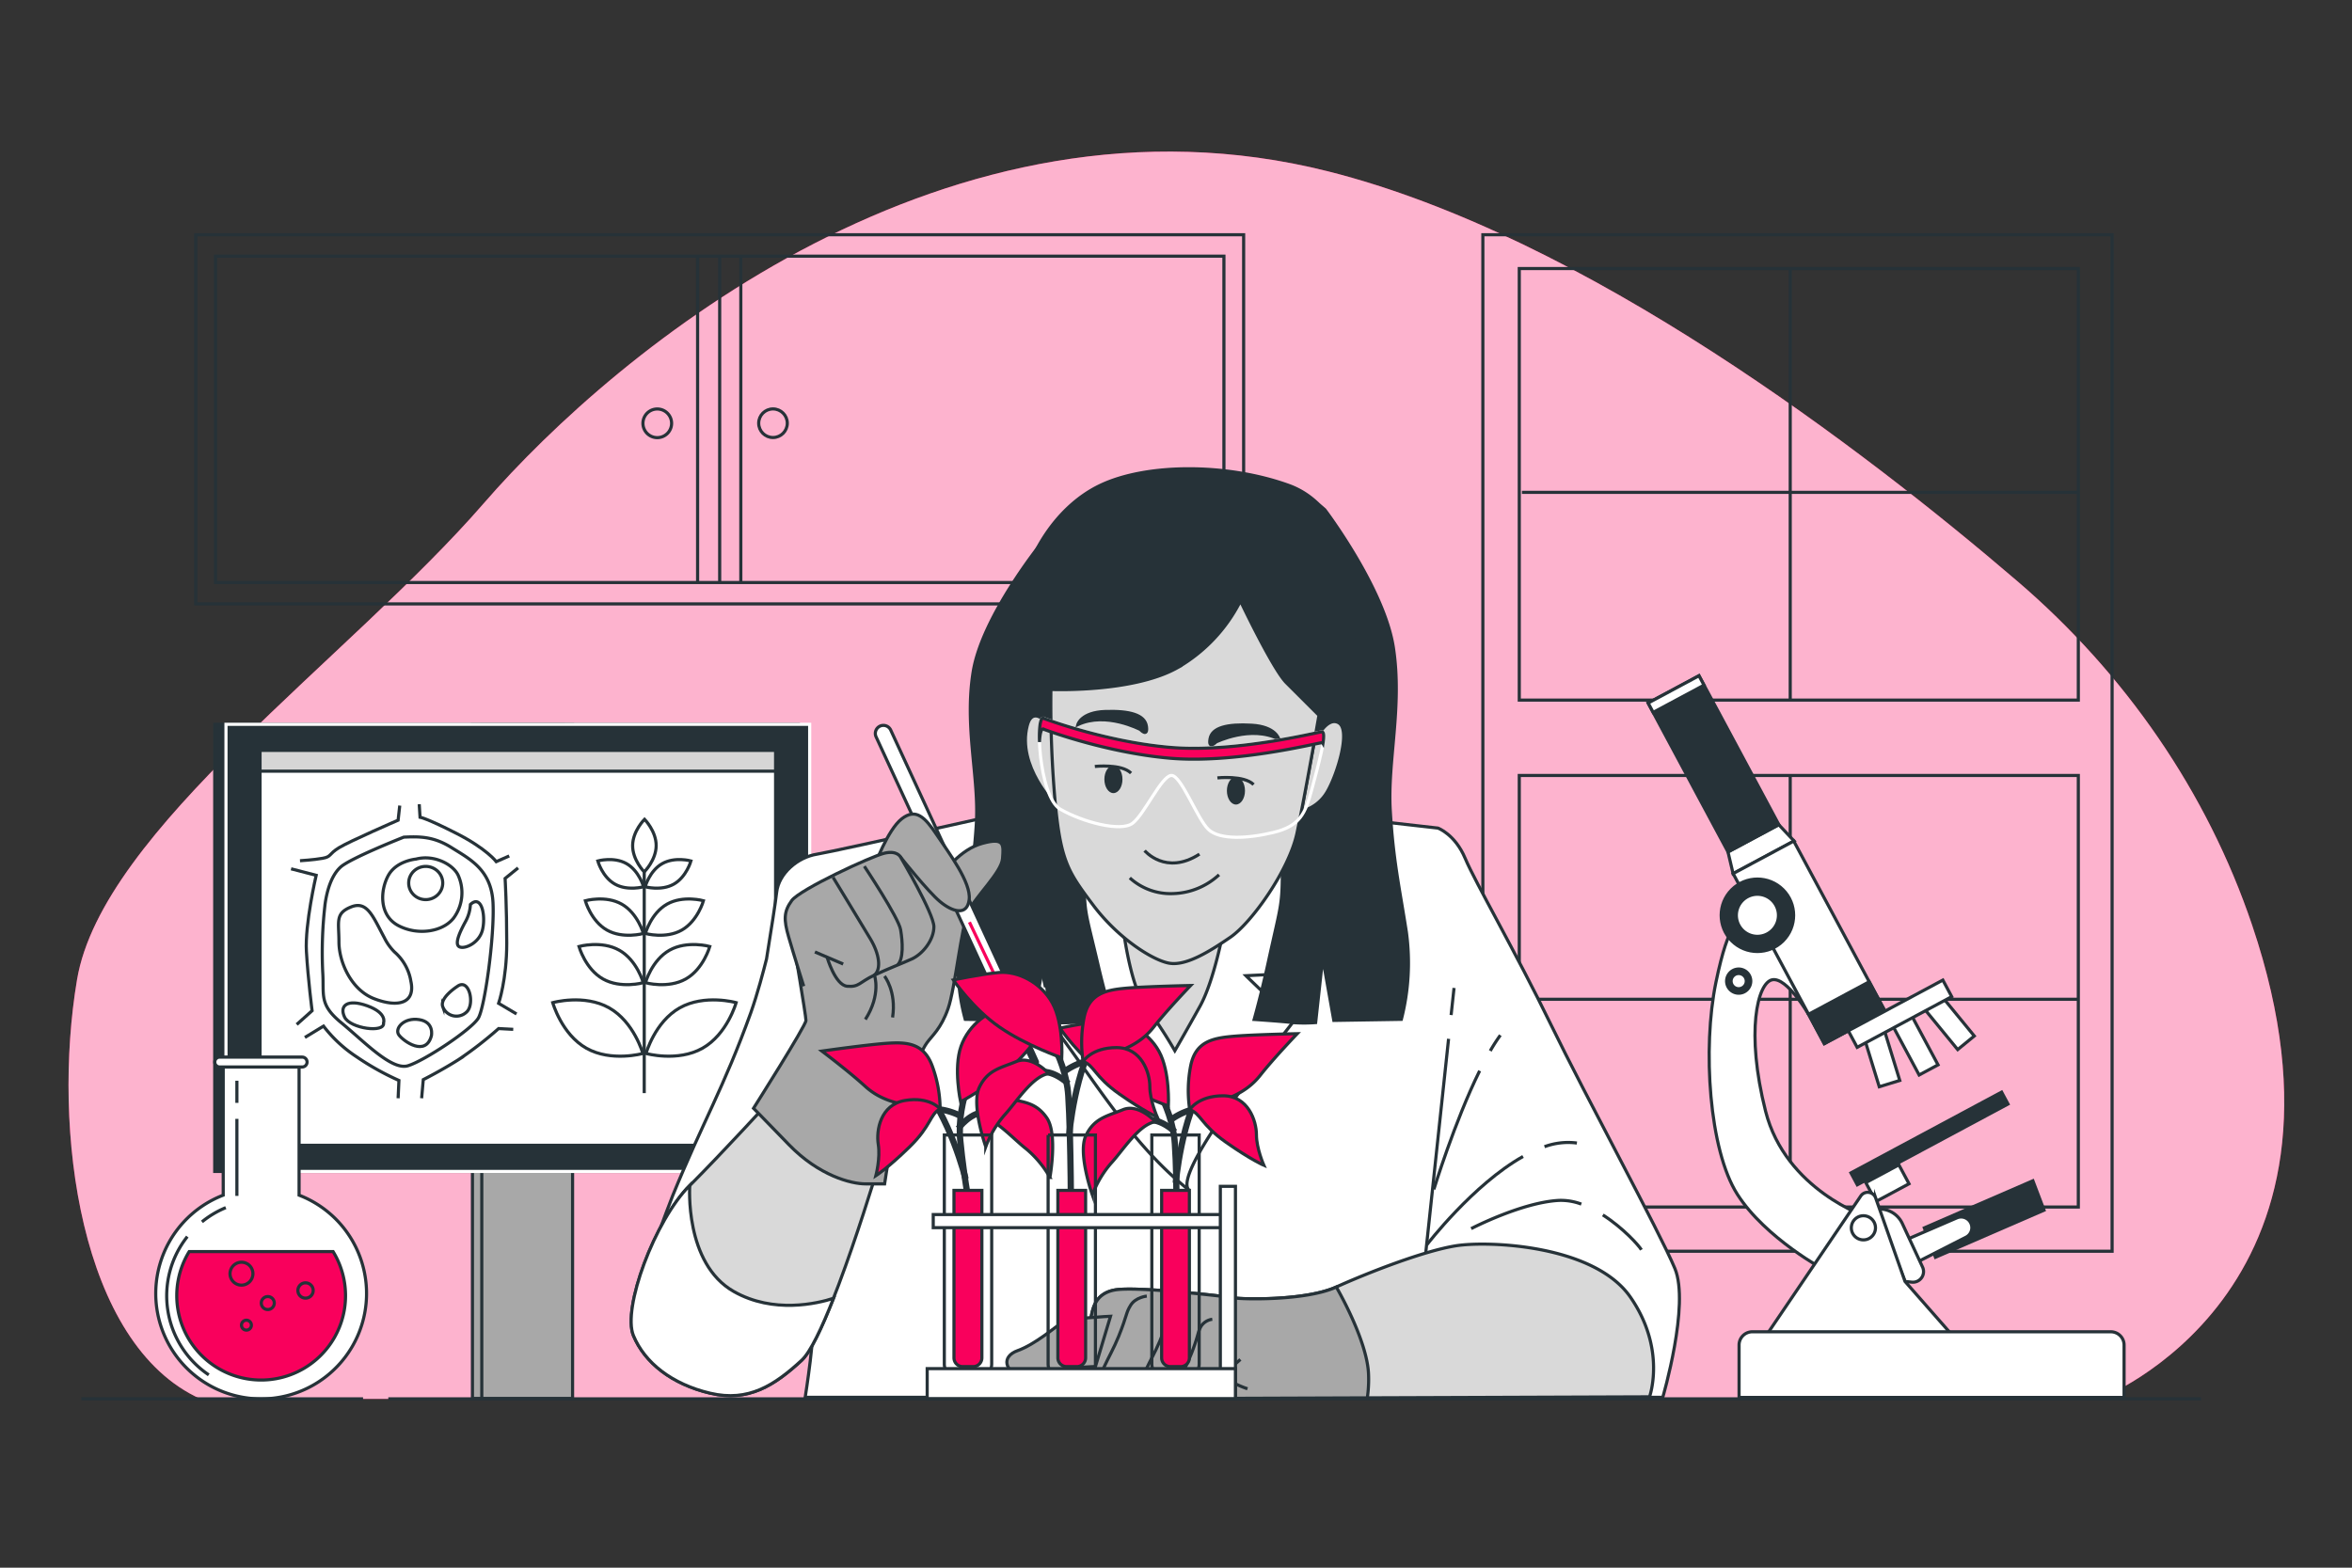 <svg xmlns="http://www.w3.org/2000/svg" viewBox="0 0 750 500"><rect x="0" y="0" width="750" height="500" fill="#333333" stroke="none"/><g id="freepik--background-simple--inject-72"><path d="M718.15,295.05c-14.33-42.39-40.39-80.16-74.86-109.69C594.64,143.67,505.54,75.29,423.46,54.64c-120.74-30.39-226.28,56.42-269.21,105.9S32.61,264.72,24.56,312.46s.89,116.33,39.35,133.69H669.42S757.83,412.44,718.15,295.05Z" style="fill:#F9005C"></path><path d="M718.15,295.05c-14.33-42.39-40.39-80.16-74.86-109.69C594.64,143.67,505.54,75.29,423.46,54.64c-120.74-30.39-226.28,56.42-269.21,105.9S32.61,264.72,24.56,312.46s.89,116.33,39.35,133.69H669.42S757.83,412.44,718.15,295.05Z" style="fill:#fff;opacity:0.7"></path></g><g id="freepik--Window--inject-72"><rect x="472.85" y="74.87" width="200.65" height="324.2" style="fill:none;stroke:#263238;stroke-miterlimit:10"></rect><rect x="484.46" y="85.65" width="178.27" height="137.64" style="fill:none;stroke:#263238;stroke-miterlimit:10"></rect><line x1="570.86" y1="85.65" x2="570.86" y2="223.29" style="fill:none;stroke:#263238;stroke-miterlimit:10"></line><line x1="485.31" y1="157.03" x2="662.72" y2="157.03" style="fill:none;stroke:#263238;stroke-miterlimit:10"></line><rect x="484.46" y="247.33" width="178.27" height="137.64" style="fill:none;stroke:#263238;stroke-miterlimit:10"></rect><line x1="570.86" y1="247.33" x2="570.86" y2="384.97" style="fill:none;stroke:#263238;stroke-miterlimit:10"></line><line x1="485.31" y1="318.71" x2="662.72" y2="318.71" style="fill:none;stroke:#263238;stroke-miterlimit:10"></line></g><g id="freepik--Furniture--inject-72"><rect x="62.42" y="74.87" width="334.15" height="117.74" style="fill:none;stroke:#263238;stroke-miterlimit:10"></rect><rect x="68.72" y="81.7" width="321.56" height="104.09" style="fill:none;stroke:#263238;stroke-miterlimit:10"></rect><line x1="229.49" y1="81.7" x2="229.49" y2="185.79" style="fill:none;stroke:#263238;stroke-miterlimit:10"></line><line x1="236.23" y1="81.7" x2="236.23" y2="185.79" style="fill:none;stroke:#263238;stroke-miterlimit:10"></line><line x1="222.45" y1="81.7" x2="222.45" y2="185.79" style="fill:none;stroke:#263238;stroke-miterlimit:10"></line><path d="M214.16,135a4.57,4.57,0,1,1-4.57-4.56A4.58,4.58,0,0,1,214.16,135Z" style="fill:none;stroke:#263238;stroke-miterlimit:10"></path><circle cx="246.49" cy="134.98" r="4.56" style="fill:none;stroke:#263238;stroke-miterlimit:10"></circle></g><g id="freepik--Device--inject-72"><rect x="150.65" y="231.01" width="28.95" height="215.02" style="fill:#a8a8a8;stroke:#263238;stroke-miterlimit:10"></rect><rect x="153.63" y="231.01" width="28.95" height="215.02" style="fill:#a8a8a8;stroke:#263238;stroke-miterlimit:10"></rect><rect x="68.47" y="231.01" width="186.13" height="142.61" style="fill:#263238;stroke:#263238;stroke-miterlimit:10"></rect><rect x="72.06" y="231.01" width="186.13" height="142.61" style="fill:#263238;stroke:#fff;stroke-miterlimit:10"></rect><rect x="82.92" y="239.33" width="164.4" height="125.95" style="fill:#fff;stroke:#263238;stroke-miterlimit:10"></rect><rect x="82.92" y="239.33" width="164.4" height="6.63" style="fill:#d6d6d6;stroke:#263238;stroke-miterlimit:10"></rect><path d="M128.76,267s-17.06,6.72-20.17,9.56-4.39,8-4.91,11.64a132.6,132.6,0,0,0-.78,21.72c.52,7.5-1.29,10.35,5.95,16.29s16,15.26,21.21,13.71,20.43-11.64,22.5-15.26,5.17-26.12,4.65-36.72-7.5-14-13.19-17.58S133.94,266.76,128.76,267Z" style="fill:none;stroke:#263238;stroke-miterlimit:10"></path><path d="M127.47,256.93l-.52,4.66s-15.51,6.72-18.87,8.79-2.33,2.84-5.18,3.36-7.24.78-7.24.78" style="fill:none;stroke:#263238;stroke-miterlimit:10"></path><path d="M92.82,277.1l8,2.07s-3.62,15.52-3.11,24.31,1.81,18.88,1.81,18.88l-4.91,4.39" style="fill:none;stroke:#263238;stroke-miterlimit:10"></path><path d="M97.22,330.89l5.94-3.62a42.83,42.83,0,0,0,10.61,9.83,85.41,85.41,0,0,0,13.44,7.5l-.26,5.68" style="fill:none;stroke:#263238;stroke-miterlimit:10"></path><path d="M134.45,350.28l.52-5.94s5.69-2.85,11.38-6.47A123.76,123.76,0,0,0,159,328.05l4.66.25" style="fill:none;stroke:#263238;stroke-miterlimit:10"></path><path d="M164.71,323.39,159,320s2.59-7.5,2.59-19.14-.52-20.69-.52-20.69l4.14-3.36" style="fill:none;stroke:#263238;stroke-miterlimit:10"></path><path d="M162.38,273l-4.13,1.81s-3.11-4.13-12.68-9-11.63-5.17-11.63-5.17l-.26-4.14" style="fill:none;stroke:#263238;stroke-miterlimit:10"></path><path d="M130.87,312.17a15.76,15.76,0,0,0-5.05-8.53,16.8,16.8,0,0,1-3.26-4.56c-3.62-6.72-5.43-11.89-10.6-9.82s-3.88,4.65-3.88,11.11,3.88,15.26,11.12,18.11,13.19,1.81,11.89-5.18C131,312.91,130.94,312.53,130.87,312.17Z" style="fill:none;stroke:#263238;stroke-miterlimit:10"></path><path d="M122.3,326.23s1.29-3.1-5.17-5.43-9,0-7.24,3.62S122.82,329.6,122.3,326.23Z" style="fill:none;stroke:#263238;stroke-miterlimit:10"></path><path d="M137.56,330.37s1-4.39-3.88-5.17-8,2.85-6.47,4.91S135.75,337.1,137.56,330.37Z" style="fill:none;stroke:#263238;stroke-miterlimit:10"></path><path d="M145.83,314.6s-5.69,3.62-4.65,6.46a4.65,4.65,0,0,0,7.5,1.81C151.52,320.55,149.71,311.75,145.83,314.6Z" style="fill:none;stroke:#263238;stroke-miterlimit:10"></path><path d="M150,288.48a12.51,12.51,0,0,1-1.55,5.43c-1.55,2.84-3.62,7-2.07,8s6.46-1,7.5-5.43S153.59,285.12,150,288.48Z" style="fill:none;stroke:#263238;stroke-miterlimit:10"></path><path d="M132.64,274s-6.2.52-8.79,5.17-3.1,12.67,3.1,16,14.49,2.07,17.85-2.58a13.56,13.56,0,0,0,1.29-13.45C144.54,275.81,138.59,272.45,132.64,274Z" style="fill:none;stroke:#263238;stroke-miterlimit:10"></path><ellipse cx="135.75" cy="281.63" rx="5.43" ry="5.3" style="fill:none;stroke:#263238;stroke-miterlimit:10"></ellipse><path d="M205,336s-10.07,2.8-18-1.67-10.75-14.55-10.75-14.55,10.07-2.81,18,1.67S205,336,205,336Z" style="fill:none;stroke:#263238;stroke-miterlimit:10"></path><path d="M206,336s10.07,2.8,18-1.67,10.74-14.55,10.74-14.55-10.06-2.81-18,1.67S206,336,206,336Z" style="fill:none;stroke:#263238;stroke-miterlimit:10"></path><path d="M205.13,313.43s-7.18,2-12.84-1.19-7.67-10.37-7.67-10.37,7.18-2,12.85,1.19S205.13,313.43,205.13,313.43Z" style="fill:none;stroke:#263238;stroke-miterlimit:10"></path><path d="M205.82,313.43s7.19,2,12.85-1.19,7.67-10.37,7.67-10.37-7.18-2-12.85,1.19S205.82,313.43,205.82,313.43Z" style="fill:none;stroke:#263238;stroke-miterlimit:10"></path><path d="M205.17,297.73s-6.49,1.81-11.61-1.08-6.92-9.37-6.92-9.37,6.48-1.81,11.6,1.08S205.17,297.73,205.17,297.73Z" style="fill:none;stroke:#263238;stroke-miterlimit:10"></path><path d="M205.79,297.73s6.49,1.81,11.6-1.08,6.93-9.37,6.93-9.37-6.49-1.81-11.61,1.08S205.79,297.73,205.79,297.73Z" style="fill:none;stroke:#263238;stroke-miterlimit:10"></path><path d="M205.23,282.83s-5.11,1.43-9.15-.85-5.46-7.39-5.46-7.39,5.12-1.43,9.15.85S205.23,282.83,205.23,282.83Z" style="fill:none;stroke:#263238;stroke-miterlimit:10"></path><path d="M205.72,282.83s5.12,1.43,9.15-.85,5.46-7.39,5.46-7.39-5.11-1.43-9.15.85S205.72,282.83,205.72,282.83Z" style="fill:none;stroke:#263238;stroke-miterlimit:10"></path><path d="M205.43,278.09s3.78-3.74,3.81-8.37-3.71-8.41-3.71-8.41-3.77,3.73-3.8,8.36S205.43,278.09,205.43,278.09Z" style="fill:none;stroke:#263238;stroke-miterlimit:10"></path><line x1="205.43" y1="278.09" x2="205.43" y2="348.64" style="fill:none;stroke:#263238;stroke-miterlimit:10"></line></g><g id="freepik--Character--inject-72"><path d="M534.08,404.56c-4.83-11.58-28.29-54.65-39.54-77.8s-24.11-45.33-27.33-53-8.68-9.65-8.68-9.65L395.84,257s-46.61-3.53-56.25-1.93c0,0-73,16.4-79.08,17.36s-12.22,6.11-12.86,12.22c-.3,2.8-1.74,12-3.22,21.2-1,3.94-2.84,11-5,17.12-8.73,24.24-15.23,34.63-24.93,58.39-1,2.56-10.62,27.63-10.57,30.39.28,14.39,49.4-12.73,57.47-5.94-1.36,7.74-3,15.59-2.64,15.85,1.61,1.29-2,24-2,24H530.22S538.9,416.13,534.08,404.56Z" style="fill:#fff;stroke:#263238;stroke-miterlimit:10"></path><line x1="461.92" y1="331.32" x2="449.84" y2="444.54" style="fill:#fff;stroke:#263238;stroke-miterlimit:10"></line><line x1="463.66" y1="315.1" x2="462.73" y2="323.74" style="fill:#fff;stroke:#263238;stroke-miterlimit:10"></line><path d="M475.21,335.17a55.19,55.19,0,0,1,3.22-5" style="fill:none;stroke:#263238;stroke-miterlimit:10"></path><path d="M457.23,379.34s6.6-21.61,14.6-37.82" style="fill:none;stroke:#263238;stroke-miterlimit:10"></path><path d="M492.51,365.73a21.8,21.8,0,0,1,10.33-1.17" style="fill:none;stroke:#263238;stroke-miterlimit:10"></path><path d="M455,397s14.71-19.2,30.66-28.15" style="fill:none;stroke:#263238;stroke-miterlimit:10"></path><path d="M511.11,387.49c6.48,4.15,11.52,9.77,12.29,11.12" style="fill:none;stroke:#263238;stroke-miterlimit:10"></path><path d="M469.12,391.86s16.06-8.35,27.94-9a18.48,18.48,0,0,1,7.19,1.18" style="fill:none;stroke:#263238;stroke-miterlimit:10"></path><path d="M333.57,269.73s-2.12,11.15-2.12,19.12c0,8.25,0,17.64,1.83,25.58,4.93-.54,10-.39,15-.52L336.33,325a2.06,2.06,0,0,0-.79,1.19,2.11,2.11,0,0,0,.58,1.39c13.56,18,25.23,37.87,43.12,52.07-6.27-5,29.16-48.43,32.91-53.46.38-.5-14-14.12-14.85-15l21.79-1.08s3.72-11.68-3.19-35-32.58-38.25-46.74-34S336.76,258,333.57,269.73Z" style="fill:#fff;stroke:#263238;stroke-miterlimit:10"></path><path d="M332.19,173.1s-19,23.47-21.86,41.15,1.93,33.75,1,48.54-2.89,22.82-5.14,36.32a63.71,63.71,0,0,0,1.6,26l21.54.33,3.54-18.65,2.25,19.29a53.09,53.09,0,0,0,7.39,0c2.57-.32,12.22-1,12.22-1s-2.25-7.39-4.5-17c-4.29-18.38-4.5-16.4-4.5-29.9s5.14-63,9.64-75.55,9.32-29.25,9.32-29.25S346.34,161.21,332.19,173.1Z" style="fill:#263238;stroke:#263238;stroke-miterlimit:10"></path><path d="M422.46,162.59s19,25.08,21.86,44-1.92,36.07-1,51.87,2.89,24.39,5.14,38.82a72.59,72.59,0,0,1-1.6,27.83l-21.54.34-3.54-19.92-2.25,20.61a50,50,0,0,1-7.39,0c-2.57-.35-12.22-1-12.22-1s2.25-7.9,4.5-18.21c4.29-19.64,4.5-17.52,4.5-31.95s-5.14-67.33-9.64-80.73S390,162.93,390,162.93,408.32,149.88,422.46,162.59Z" style="fill:#263238;stroke:#263238;stroke-miterlimit:10"></path><path d="M327.56,231.41S322.87,211,324.48,195s11.57-33.11,26.36-40.18,40.5-7.08,60.11,0,23.79,35.36,21.54,50.15-5.14,27.32-5.46,28.61-5.15,10.28-8.36,11.57-6.11-20.58-20.58-26-33.75,7.39-44.36,10.93a43.75,43.75,0,0,0-17,10.61S328.7,238.93,327.56,231.41Z" style="fill:#263238;stroke:#263238;stroke-miterlimit:10"></path><path d="M357.91,294.29s2.25,19.93,7.4,26.68a143.38,143.38,0,0,1,9.32,14.15s3.53-6.11,8-14.15,7.4-23.78,7.4-23.78S365.31,297.83,357.91,294.29Z" style="fill:#d9d9d9;stroke:#263238;stroke-miterlimit:10"></path><path d="M419,237s3.81-8.74,7.85-6.49-.45,16.58-3.59,21.95a13.11,13.11,0,0,1-8.29,6.28Z" style="fill:#d9d9d9;stroke:#263238;stroke-miterlimit:10"></path><path d="M336.07,233s-6.5-9.34-8.51-1.57c-3.37,13,9,25.32,9,25.32Z" style="fill:#d9d9d9;stroke:#263238;stroke-miterlimit:10"></path><path d="M335.11,219.9s25.75,1.08,40.06-6.79a51.08,51.08,0,0,0,20.38-21.46s10.37,21.82,14.66,26.11l10.38,10.37s-4.49,25.76-7,37.56-14.47,28.6-21.27,33.25-14.3,9.3-19.67,8.23-16.17-8-24-18.4-10.31-13.8-12.1-32A357.82,357.82,0,0,1,335.11,219.9Z" style="fill:#d9d9d9;stroke:#263238;stroke-miterlimit:10"></path><path d="M365,271.3s6.73,8.06,17.48,1.12" style="fill:none;stroke:#263238;stroke-miterlimit:10"></path><path d="M360.27,280A19.31,19.31,0,0,0,374.16,285a22.44,22.44,0,0,0,14.57-6" style="fill:none;stroke:#263238;stroke-miterlimit:10"></path><path d="M343.7,231.1c9-4.23,19.93,1.57,19.93,1.57s2.45,2.67,1.94-1-5.35-5-13.09-4.75S343.7,231.1,343.7,231.1Z" style="fill:#263238;stroke:#263238;stroke-miterlimit:10"></path><path d="M407.76,235.7c-8.9-4.51-20,.94-20,.94s-2.52,2.59-1.9-1,5.49-4.78,13.23-4.34S407.76,235.7,407.76,235.7Z" style="fill:#263238;stroke:#263238;stroke-miterlimit:10"></path><path d="M357.93,248.55c0,2.43-1.29,4.41-2.89,4.41s-2.88-2-2.88-4.41,1.29-4.4,2.88-4.4S357.93,246.12,357.93,248.55Z" style="fill:#263238"></path><path d="M349.12,244.45s8.51-.91,11.54,2.13" style="fill:none;stroke:#263238;stroke-miterlimit:10"></path><path d="M397,252.2c0,2.43-1.29,4.4-2.89,4.4s-2.88-2-2.88-4.4,1.29-4.4,2.88-4.4S397,249.77,397,252.2Z" style="fill:#263238"></path><path d="M388.2,248.1s8.51-.91,11.54,2.13" style="fill:none;stroke:#263238;stroke-miterlimit:10"></path><path d="M332.93,229.17s19.5,7.4,40.11,9.19,46.38-4.71,48.4-4.93-1.12,10.75-3.14,18.37-3.81,11.65-12.1,13.67-17.25,2.46-20.84-.9-8.73-17.47-11.87-17.25-8.52,12.32-12.32,15.24-16.14-.45-23.08-4.48S330,226.93,332.93,229.17Z" style="fill:none;stroke:#fff;stroke-miterlimit:10"></path><path d="M332.93,232.63s19.5,7.4,40.11,9.19,46.38-4.71,48.4-4.93a.42.42,0,0,1,.43.21c.36-2.28.32-3.76-.43-3.67-2,.22-27.78,6.72-48.4,4.93s-40.11-9.19-40.11-9.19c-1.12-.86-1.64,2.64-1.46,7.49C331.6,233.75,332.1,232,332.93,232.63Z" style="fill:#F9005C;stroke:#263238;stroke-miterlimit:10"></path><path d="M245.88,350.7S231.11,366.9,220,378.07s-21.6,39.25-18,47.89,12.24,15.48,24.48,18.36S247,441.8,255.6,433.88s25.57-65.54,25.57-65.54Z" style="fill:#d9d9d9;stroke:#263238;stroke-miterlimit:10"></path><path d="M202,426c3.6,8.64,12.24,15.48,24.48,18.36S247,441.8,255.6,433.88c2.81-2.57,6.5-10.4,10.19-19.79-5.16,1.65-19.16,5-31.79-2.17-15.85-9-14.05-33.85-14.05-33.85C208.79,389.23,198.35,417.32,202,426Z" style="fill:#fff;stroke:#263238;stroke-miterlimit:10"></path><path d="M253.11,301S257,323.87,257,325.48s-16.72,28-16.72,28,1.61,1.61,11.26,11.58,19.93,12.53,24.43,12.53h6.11s3.21-22.5,7.07-31.18,4.82-11.57,6.43-13.82,4.5-4.5,6.75-10.93,4.18-26,6.43-30.86,10.61-12.54,10.93-17,.64-6.75-6.43-4.82-12.54,9-14.15,12.53,0,4.18-2.89,1-6.75-8.68-6.75-8.68L255,292S251.51,297.19,253.11,301Z" style="fill:#a8a8a8;stroke:#263238;stroke-miterlimit:10"></path><path d="M282.05,311.33s3.85,4.82,2.57,13.18" style="fill:none;stroke:#263238;stroke-miterlimit:10"></path><path d="M330.39,339.46h0a.76.76,0,0,1-1-.37l-42-89.14,2.76-1.27,40.6,89.77A.76.76,0,0,1,330.39,339.46Z" style="fill:#263238;stroke:#263238;stroke-miterlimit:10"></path><path d="M326.6,325.1l-4.67,2.16L279.36,235a2.58,2.58,0,0,1,1.26-3.41h0a2.57,2.57,0,0,1,3.41,1.26Z" style="fill:#fff;stroke:#263238;stroke-miterlimit:10"></path><line x1="323.68" y1="324.67" x2="309.13" y2="294.11" style="fill:none;stroke:#F9005C;stroke-miterlimit:10"></line><path d="M287.19,273.4s8.68,10.93,12.54,14.14,8.68,4.82,9.32-.64-6.43-14.79-10.29-20.57-6.75-8.68-11.25-5.15-8.68,15.11-8.68,15.11Z" style="fill:#a8a8a8;stroke:#263238;stroke-miterlimit:10"></path><path d="M263.72,305.22s2.57,9,6.43,9.33,3.86-1.29,8.68-3.54,8.36-3.54,11.9-5.14,7.07-6.11,7.07-10.29-10.61-22.18-10.61-22.18-1-2.25-5.14-1.29-27,11.57-29.58,15.11-2.57,6.11-1,11.57,4.82,15.76,4.82,15.76" style="fill:#a8a8a8;stroke:#263238;stroke-miterlimit:10"></path><path d="M275.62,276.29s10.93,16.4,11.57,20.25,1,9.33-1,11.25" style="fill:none;stroke:#263238;stroke-miterlimit:10"></path><path d="M265.65,279.83s9,14.78,11.89,19.61,3.54,9.64,1.29,11.57c0,0,2.25,6.11-2.89,14.14" style="fill:none;stroke:#263238;stroke-miterlimit:10"></path><line x1="259.86" y1="303.62" x2="268.87" y2="307.47" style="fill:none;stroke:#263238;stroke-miterlimit:10"></line><path d="M526,445.5s5.46-15.09-6.1-31.79-45.29-18-55.57-16.39S436,406,426.07,410.49,395.88,414.35,394,414s-31.47-3.86-38.54-2.57-7.07,7.38-7.71,9.31-7.07,14.14-7.71,18.31,2.25,5.78,3.86,6.1a20.83,20.83,0,0,1,3.21,1Z" style="fill:#d9d9d9;stroke:#263238;stroke-miterlimit:10"></path><path d="M394,414c-1.92-.32-31.47-3.86-38.54-2.57s-7.07,7.38-7.71,9.31-7.07,14.14-7.71,18.31,2.25,5.78,3.86,6.1a20.83,20.83,0,0,1,3.21,1l88.9-.32a41.08,41.08,0,0,0,.39-7.39c-.32-10.92-10.28-27.95-10.28-27.95C416.12,415,395.88,414.35,394,414Z" style="fill:#a8a8a8;stroke:#263238;stroke-miterlimit:10"></path><path d="M365.69,413.38s-3.54.33-5.14,2.9-1,2.89-3.86,10-7.71,13.49-5.46,16.38,1.93,3.22,6.75,3.54" style="fill:none;stroke:#263238;stroke-miterlimit:10"></path><path d="M378.21,416s-3.3.3-4.81,2.67-.9,2.66-3.6,9.17-7.22,12.44-5.11,15.1,1.8,3,6.31,3.26" style="fill:none;stroke:#263238;stroke-miterlimit:10"></path><path d="M386.57,420.77A5.06,5.06,0,0,0,383,423c-1.12,2-.67,2.24-2.7,7.71s-5.4,10.45-3.82,12.69,1.35,2.49,4.72,2.74a32,32,0,0,0,6-1.29c2.89-1,4.5-3.21,3.85-5.14a29.88,29.88,0,0,0,6.75,3.22" style="fill:none;stroke:#263238;stroke-miterlimit:10"></path><path d="M387.53,440a81.55,81.55,0,0,0,8-6.42" style="fill:none;stroke:#263238;stroke-miterlimit:10"></path></g><g id="freepik--Plants--inject-72"><path d="M310.13,389.71s-2.67-12.74-3.92-26,5.8-25.19,5.8-25.19" style="fill:none;stroke:#263238;stroke-miterlimit:10;stroke-width:2px"></path><path d="M307.91,376s-5.11-20.43-14.54-30.58" style="fill:none;stroke:#263238;stroke-miterlimit:10;stroke-width:2px"></path><path d="M305.81,355.68a20.48,20.48,0,0,0-9.91-2" style="fill:none;stroke:#263238;stroke-miterlimit:10;stroke-width:2px"></path><path d="M305.6,359.91s4.15-5.77,9.35-5.11,6.4,2.55,6.4,2.55" style="fill:none;stroke:#263238;stroke-miterlimit:10;stroke-width:2px"></path><path d="M299.79,353.66A40.69,40.69,0,0,0,297.28,340c-2.69-7.35-8.13-7.67-14.35-7.26s-20.86,2.49-20.86,2.49,8.52,6.4,13.8,11.23,11.39,5.64,15.71,6.44A49.2,49.2,0,0,0,299.79,353.66Z" style="fill:#F9005C;stroke:#263238;stroke-miterlimit:10"></path><path d="M306.31,351.41s-2.33-10.7.13-17.69,9.14-12,15.36-12.37,14.68,0,14.68,0-4.67,10-12.18,17.25S306.31,351.41,306.31,351.41Z" style="fill:#F9005C;stroke:#263238;stroke-miterlimit:10"></path><path d="M299.79,353.66s-3.33-4-11.21-2.67-9.23,9.58-8.52,14-.77,10-.77,10,3.8-2.41,10.78-9.23S296.48,355.4,299.79,353.66Z" style="fill:#F9005C;stroke:#263238;stroke-miterlimit:10"></path><path d="M311.2,355.7s4.31-6.68,9.6-5.44,9.47,1.16,13,6.27,1,19,1,19a33,33,0,0,0-7.44-9C322.88,363.09,316.6,355.73,311.2,355.7Z" style="fill:#F9005C;stroke:#263238;stroke-miterlimit:10"></path><path d="M374.93,391.17s.59-13-.29-26.31-9.76-23.94-9.76-23.94" style="fill:none;stroke:#263238;stroke-miterlimit:10;stroke-width:2px"></path><path d="M374.93,377.27s1.78-21,9.46-32.51" style="fill:none;stroke:#263238;stroke-miterlimit:10;stroke-width:2px"></path><path d="M373.75,356.88a20.36,20.36,0,0,1,9.46-3.55" style="fill:none;stroke:#263238;stroke-miterlimit:10;stroke-width:2px"></path><path d="M374.64,361s-5-5-10.05-3.55-5.91,3.55-5.91,3.55" style="fill:none;stroke:#263238;stroke-miterlimit:10;stroke-width:2px"></path><path d="M379.37,353.92a41,41,0,0,1,.29-13.89c1.48-7.68,6.8-8.86,13-9.46s21-.88,21-.88-7.39,7.68-11.82,13.3-10.34,7.39-14.48,8.87A49.13,49.13,0,0,1,379.37,353.92Z" style="fill:#F9005C;stroke:#263238;stroke-miterlimit:10"></path><path d="M372.57,352.74s.59-10.93-3-17.44-10.93-10.34-17.14-9.75S338,327.91,338,327.91s6.2,9.17,14.78,15.08S372.57,352.74,372.57,352.74Z" style="fill:#F9005C;stroke:#263238;stroke-miterlimit:10"></path><path d="M379.37,353.92s2.66-4.43,10.64-4.43,10.64,8,10.64,12.41,2.36,9.76,2.36,9.76-4.14-1.77-12.12-7.39S382.91,355.11,379.37,353.92Z" style="fill:#F9005C;stroke:#263238;stroke-miterlimit:10"></path><path d="M368.43,357.77s-5.32-5.91-10.34-3.85-9.17,2.66-11.83,8.28,2.07,18.92,2.07,18.92a33,33,0,0,1,5.91-10.05C358.09,366.93,363.11,358.65,368.43,357.77Z" style="fill:#F9005C;stroke:#263238;stroke-miterlimit:10"></path><path d="M341.53,391.46s0-28.67-.88-42-9.76-23.94-9.76-23.94" style="fill:none;stroke:#263238;stroke-miterlimit:10;stroke-width:2px"></path><path d="M340.94,361.9s1.78-21,9.46-32.51" style="fill:none;stroke:#263238;stroke-miterlimit:10;stroke-width:2px"></path><path d="M339.76,341.51a20.48,20.48,0,0,1,9.46-3.55" style="fill:none;stroke:#263238;stroke-miterlimit:10;stroke-width:2px"></path><path d="M340.65,345.65s-5-5-10-3.55-5.91,3.55-5.91,3.55" style="fill:none;stroke:#263238;stroke-miterlimit:10;stroke-width:2px"></path><path d="M345.38,338.56a40.72,40.72,0,0,1,.29-13.9c1.48-7.68,6.8-8.86,13-9.45s21-.89,21-.89-7.39,7.68-11.82,13.3-10.34,7.39-14.48,8.87A49.82,49.82,0,0,1,345.38,338.56Z" style="fill:#F9005C;stroke:#263238;stroke-miterlimit:10"></path><path d="M338.58,337.37s.59-10.93-3-17.44-10.93-10.34-17.14-9.75S304,312.55,304,312.55s6.2,9.16,14.78,15.07S338.58,337.37,338.58,337.37Z" style="fill:#F9005C;stroke:#263238;stroke-miterlimit:10"></path><path d="M345.38,338.56s2.66-4.44,10.64-4.44,10.64,8,10.64,12.42,2.36,9.75,2.36,9.75-4.14-1.77-12.12-7.39S348.92,339.74,345.38,338.56Z" style="fill:#F9005C;stroke:#263238;stroke-miterlimit:10"></path><path d="M334.44,342.4s-5.32-5.91-10.34-3.84-9.17,2.66-11.83,8.27,2.07,18.92,2.07,18.92a33,33,0,0,1,5.91-10.05C324.1,351.56,329.12,343.28,334.44,342.4Z" style="fill:#F9005C;stroke:#263238;stroke-miterlimit:10"></path><path d="M354.12,419.81s-13.49.64-15.41,1.93-8.68,7.06-14.14,9-4.17,6.74,1.29,8.35,8.67-1.61,11.56-2.25,11.89-1,11.89-1Z" style="fill:#a8a8a8;stroke:#263238;stroke-miterlimit:10"></path><path d="M301.13,362h15.1a0,0,0,0,1,0,0v73a4.78,4.78,0,0,1-4.78,4.78H305.9a4.78,4.78,0,0,1-4.78-4.78V362a0,0,0,0,1,0,0Z" style="fill:none;stroke:#263238;stroke-miterlimit:10"></path><path d="M304.25,379.66h8.85a0,0,0,0,1,0,0v53.41a2.8,2.8,0,0,1-2.8,2.8H307a2.8,2.8,0,0,1-2.8-2.8V379.66A0,0,0,0,1,304.25,379.66Z" style="fill:#F9005C;stroke:#263238;stroke-miterlimit:10"></path><path d="M334.21,362h15.1a0,0,0,0,1,0,0v73a4.78,4.78,0,0,1-4.78,4.78H339a4.78,4.78,0,0,1-4.78-4.78V362A0,0,0,0,1,334.21,362Z" style="fill:none;stroke:#263238;stroke-miterlimit:10"></path><path d="M337.33,379.66h8.85a0,0,0,0,1,0,0v53.41a2.8,2.8,0,0,1-2.8,2.8h-3.25a2.8,2.8,0,0,1-2.8-2.8V379.66A0,0,0,0,1,337.33,379.66Z" style="fill:#F9005C;stroke:#263238;stroke-miterlimit:10"></path><path d="M367.29,362h15.1a0,0,0,0,1,0,0v73a4.78,4.78,0,0,1-4.78,4.78h-5.54a4.78,4.78,0,0,1-4.78-4.78V362A0,0,0,0,1,367.29,362Z" style="fill:none;stroke:#263238;stroke-miterlimit:10"></path><path d="M370.42,379.66h8.85a0,0,0,0,1,0,0v53.41a2.8,2.8,0,0,1-2.8,2.8h-3.25a2.8,2.8,0,0,1-2.8-2.8V379.66A0,0,0,0,1,370.42,379.66Z" style="fill:#F9005C;stroke:#263238;stroke-miterlimit:10"></path><rect x="297.59" y="387.37" width="94.43" height="4.18" style="fill:#fff;stroke:#263238;stroke-miterlimit:10"></rect><rect x="389.14" y="378.37" width="4.82" height="67.77" style="fill:#fff;stroke:#263238;stroke-miterlimit:10"></rect><rect x="295.66" y="436.51" width="98.29" height="9.64" style="fill:#fff;stroke:#263238;stroke-miterlimit:10"></rect></g><g id="freepik--Microscope--inject-72"><path d="M554.48,295.1s-3-2.71-7.32,18.25S545,366.8,554,380.91s28.22,24.37,28.22,24.37l13.25-17.1S569.4,379.63,563,354.4s-2.57-41,2.13-41.91,11.59,11.05,11.59,11.05L557.23,286Z" style="fill:#fff;stroke:#263238;stroke-miterlimit:10"></path><path d="M558.28,312.92a3.85,3.85,0,1,0-3.85,3.85A3.85,3.85,0,0,0,558.28,312.92Z" style="fill:#263238;stroke:#263238;stroke-miterlimit:10"></path><path d="M556.85,312.92a2.42,2.42,0,1,0-2.42,2.42A2.42,2.42,0,0,0,556.85,312.92Z" style="fill:#fff;stroke:#263238;stroke-miterlimit:10"></path><polygon points="567.23 263.04 551.02 271.73 552.65 278.65 572.1 268.23 567.23 263.04" style="fill:#fff;stroke:#263238;stroke-miterlimit:10"></polygon><rect x="537.2" y="216.7" width="18.39" height="53.88" transform="translate(-50.28 287.09) rotate(-28.2)" style="fill:#263238;stroke:#263238;stroke-miterlimit:10"></rect><rect x="525.27" y="219.69" width="18.39" height="3.4" transform="translate(-41.18 278.82) rotate(-28.2)" style="fill:#fff;stroke:#263238;stroke-miterlimit:10"></rect><rect x="565.89" y="269.82" width="21.94" height="61.54" transform="translate(-73.57 308.24) rotate(-28.2)" style="fill:#fff;stroke:#263238;stroke-miterlimit:10"></rect><rect x="577.92" y="317.72" width="21.94" height="10.62" transform="translate(-82.75 316.59) rotate(-28.2)" style="fill:#263238;stroke:#263238;stroke-miterlimit:10"></rect><rect x="607.12" y="323.56" width="6.84" height="18.82" transform="translate(-84.88 328.01) rotate(-28.2)" style="fill:#fff;stroke:#263238;stroke-miterlimit:10"></rect><rect x="596.34" y="327.2" width="6.84" height="18.82" transform="translate(-72.41 191) rotate(-17.08)" style="fill:#fff;stroke:#263238;stroke-miterlimit:10"></rect><rect x="617.51" y="315.85" width="6.84" height="18.82" transform="translate(1307.41 183.48) rotate(140.68)" style="fill:#fff;stroke:#263238;stroke-miterlimit:10"></rect><rect x="588.76" y="320.35" width="34.21" height="5.99" transform="translate(-80.88 324.65) rotate(-28.2)" style="fill:#fff;stroke:#263238;stroke-miterlimit:10"></rect><rect x="588" y="360.98" width="54.52" height="4.31" transform="translate(-98.57 333.81) rotate(-28.2)" style="fill:#263238;stroke:#263238;stroke-miterlimit:10"></rect><polygon points="651.8 385.97 617.18 400.99 613.62 391.62 648.24 376.6 651.8 385.97" style="fill:#263238;stroke:#263238;stroke-miterlimit:10"></polygon><rect x="595.87" y="373.97" width="11.97" height="6.84" transform="translate(-106.9 329.18) rotate(-28.2)" style="fill:#fff;stroke:#263238;stroke-miterlimit:10"></rect><circle cx="560.4" cy="291.93" r="11.55" transform="translate(-42.29 481.76) rotate(-45)" style="fill:#263238;stroke:#263238;stroke-miterlimit:10"></circle><path d="M566.31,288.76a6.71,6.71,0,1,0-2.74,9.08A6.69,6.69,0,0,0,566.31,288.76Z" style="fill:#fff;stroke:#263238;stroke-miterlimit:10"></path><path d="M605.46,396.43l18.54-8a3.4,3.4,0,0,1,4.53,1.86h0a3.4,3.4,0,0,1-1.62,4.31l-19.8,10.08Z" style="fill:#fff;stroke:#263238;stroke-miterlimit:10"></path><path d="M598.48,385.61h.89a8,8,0,0,1,7.24,4.63l6.45,13.89a3.39,3.39,0,0,1-3.43,4.8l-2.17-.23Z" style="fill:#fff;stroke:#263238;stroke-miterlimit:10"></path><path d="M593.36,381.45,563,426.24h59.86L607.46,408.7l-9.36-26.64A2.68,2.68,0,0,0,593.36,381.45Z" style="fill:#fff;stroke:#263238;stroke-miterlimit:10"></path><path d="M598.05,391.6a3.85,3.85,0,1,0-3.85,3.85A3.85,3.85,0,0,0,598.05,391.6Z" style="fill:#fff;stroke:#263238;stroke-miterlimit:10"></path><path d="M558.78,424.76H673.09a4.23,4.23,0,0,1,4.23,4.23V445.7a0,0,0,0,1,0,0H554.55a0,0,0,0,1,0,0V429A4.23,4.23,0,0,1,558.78,424.76Z" style="fill:#fff;stroke:#263238;stroke-miterlimit:10"></path></g><g id="freepik--Bottle--inject-72"><path d="M95.37,381.19V338.34H71.18v42.85a33.61,33.61,0,1,0,24.19,0Z" style="fill:#fff;stroke:#263238;stroke-miterlimit:10"></path><path d="M60.33,399.18a26.91,26.91,0,1,0,45.89,0Z" style="fill:#F9005C;stroke:#263238;stroke-miterlimit:10"></path><path d="M80.65,406.23A3.65,3.65,0,1,1,77,402.58,3.64,3.64,0,0,1,80.65,406.23Z" style="fill:#F9005C;stroke:#263238;stroke-miterlimit:10"></path><path d="M99.87,411.58a2.44,2.44,0,1,1-2.44-2.43A2.44,2.44,0,0,1,99.87,411.58Z" style="fill:#F9005C;stroke:#263238;stroke-miterlimit:10"></path><path d="M80.16,422.65a1.58,1.58,0,1,1-1.58-1.58A1.58,1.58,0,0,1,80.16,422.65Z" style="fill:#F9005C;stroke:#263238;stroke-miterlimit:10"></path><path d="M87.46,415.6a2.07,2.07,0,1,1-2.07-2.07A2.06,2.06,0,0,1,87.46,415.6Z" style="fill:#F9005C;stroke:#263238;stroke-miterlimit:10"></path><line x1="75.54" y1="356.85" x2="75.54" y2="381.42" style="fill:none;stroke:#263238;stroke-miterlimit:10"></line><line x1="75.54" y1="344.69" x2="75.54" y2="351.75" style="fill:none;stroke:#263238;stroke-miterlimit:10"></line><path d="M59.74,394.4a30.4,30.4,0,0,0,6.83,44.1" style="fill:none;stroke:#263238;stroke-miterlimit:10"></path><path d="M72,385.17a30.35,30.35,0,0,0-7.6,4.53" style="fill:none;stroke:#263238;stroke-miterlimit:10"></path><path d="M96.34,340.31H70.07a1.58,1.58,0,0,1-1.58-1.58h0a1.58,1.58,0,0,1,1.58-1.58H96.34a1.58,1.58,0,0,1,1.58,1.58h0A1.58,1.58,0,0,1,96.34,340.31Z" style="fill:#fff;stroke:#263238;stroke-miterlimit:10"></path></g><g id="freepik--Table--inject-72"><line x1="123.82" y1="446.15" x2="701.89" y2="446.15" style="fill:none;stroke:#263238;stroke-miterlimit:10"></line><line x1="25.94" y1="446.15" x2="115.77" y2="446.15" style="fill:none;stroke:#263238;stroke-miterlimit:10"></line></g></svg>